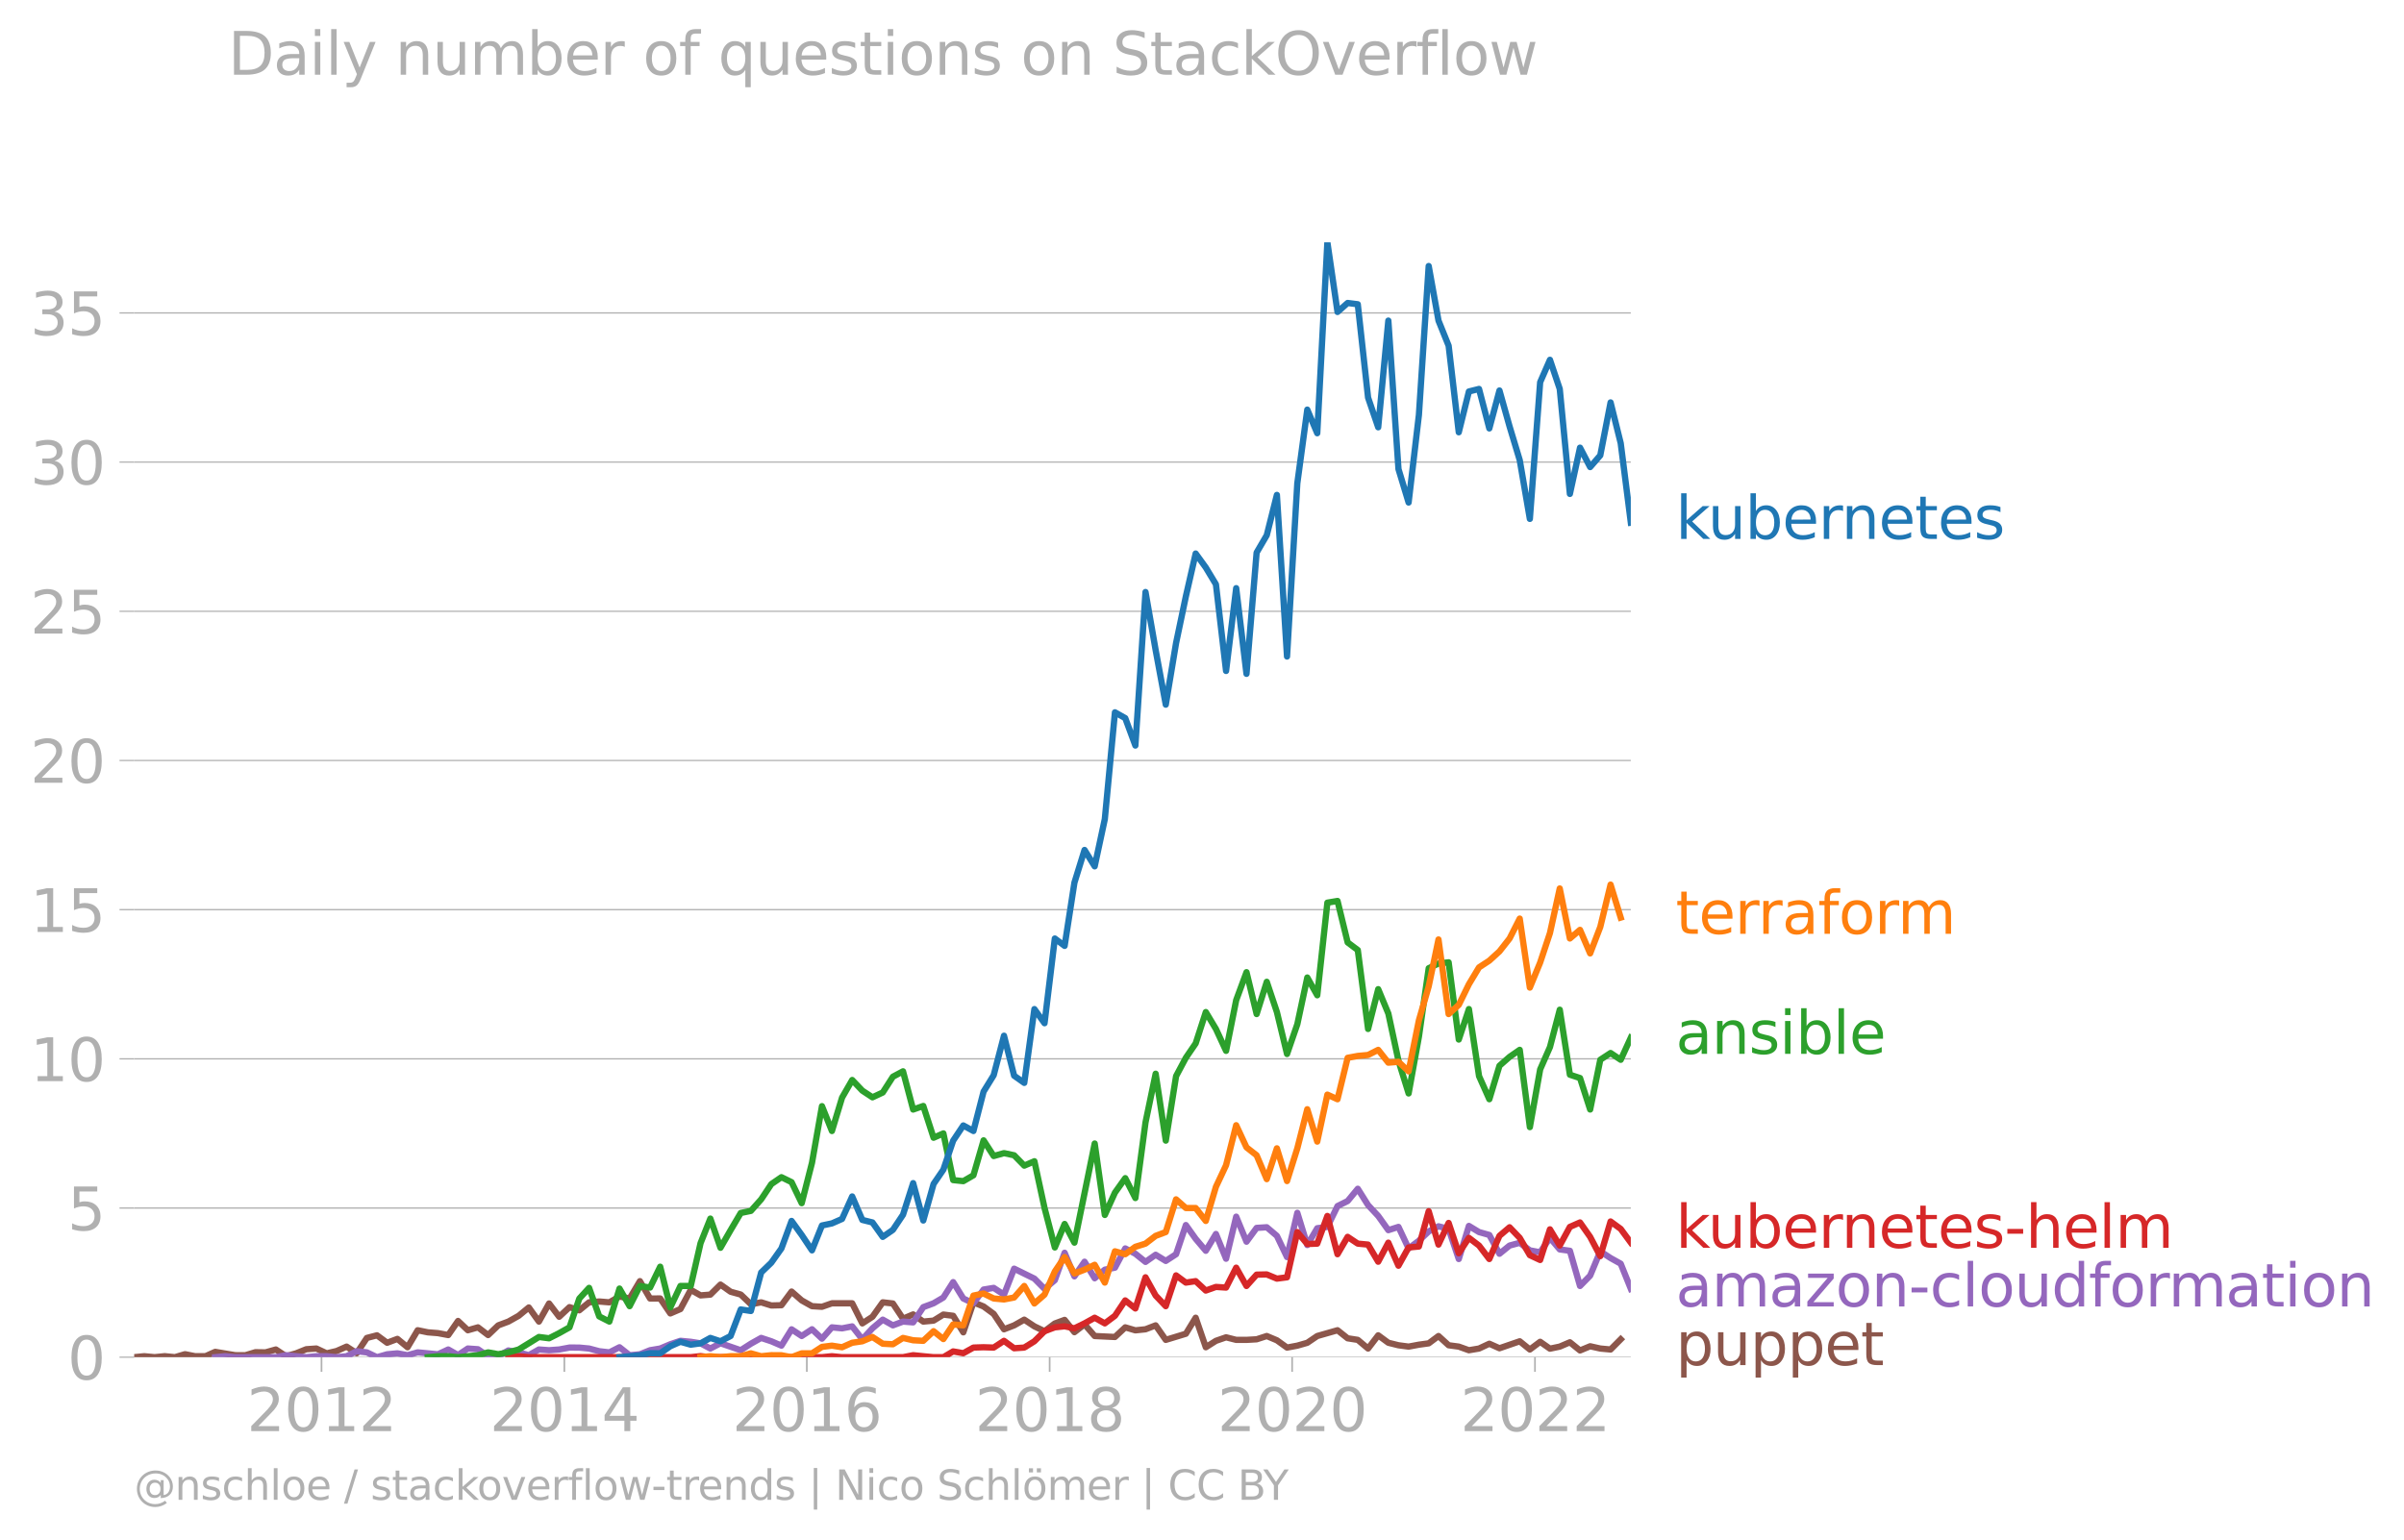 <svg xmlns="http://www.w3.org/2000/svg" xmlns:xlink="http://www.w3.org/1999/xlink" width="764.844" height="489.969" viewBox="0 0 573.633 367.477"><defs><style>*{stroke-linejoin:round;stroke-linecap:butt}</style></defs><g id="figure_1"><path id="patch_1" d="M0 367.477h573.633V0H0v367.477z" style="fill:none"/><g id="axes_1"><path id="patch_2" d="M32.015 323.95h357.12V57.838H32.015V323.95z" style="fill:none"/><g id="matplotlib.axis_1"><g id="xtick_1"><g id="line2d_1"><defs><path id="mb6269cd838" d="M0 0v3.5" style="stroke:#b0b0b0;stroke-width:.4"/></defs><use xlink:href="#mb6269cd838" x="76.719" y="323.95" style="fill:#b0b0b0;stroke:#b0b0b0;stroke-width:.4"/></g><g id="text_1" style="fill:#b0b0b0" transform="matrix(.14 0 0 -.14 58.904 341.588)"><defs><path id="DejaVuSans-32" d="M1228 531h2203V0H469v531q359 372 979 998 621 627 780 809 303 340 423 576 121 236 121 464 0 372-261 606-261 235-680 235-297 0-627-103-329-103-704-313v638q381 153 712 231 332 78 607 78 725 0 1156-363 431-362 431-968 0-288-108-546-107-257-392-607-78-91-497-524-418-433-1181-1211z" transform="scale(.016)"/><path id="DejaVuSans-30" d="M2034 4250q-487 0-733-480-245-479-245-1442 0-959 245-1439 246-480 733-480 491 0 736 480 246 480 246 1439 0 963-246 1442-245 480-736 480zm0 500q785 0 1199-621 414-620 414-1801 0-1178-414-1799Q2819-91 2034-91q-784 0-1198 620-414 621-414 1799 0 1181 414 1801 414 621 1198 621z" transform="scale(.016)"/><path id="DejaVuSans-31" d="M794 531h1031v3560L703 3866v575l1116 225h631V531h1031V0H794v531z" transform="scale(.016)"/></defs><use xlink:href="#DejaVuSans-32"/><use xlink:href="#DejaVuSans-30" x="63.623"/><use xlink:href="#DejaVuSans-31" x="127.246"/><use xlink:href="#DejaVuSans-32" x="190.869"/></g></g><g id="xtick_2"><use xlink:href="#mb6269cd838" id="line2d_2" x="134.661" y="323.95" style="fill:#b0b0b0;stroke:#b0b0b0;stroke-width:.4"/><g id="text_2" style="fill:#b0b0b0" transform="matrix(.14 0 0 -.14 116.846 341.588)"><defs><path id="DejaVuSans-34" d="M2419 4116 825 1625h1594v2491zm-166 550h794V1625h666v-525h-666V0h-628v1100H313v609l1940 2957z" transform="scale(.016)"/></defs><use xlink:href="#DejaVuSans-32"/><use xlink:href="#DejaVuSans-30" x="63.623"/><use xlink:href="#DejaVuSans-31" x="127.246"/><use xlink:href="#DejaVuSans-34" x="190.869"/></g></g><g id="xtick_3"><use xlink:href="#mb6269cd838" id="line2d_3" x="192.523" y="323.95" style="fill:#b0b0b0;stroke:#b0b0b0;stroke-width:.4"/><g id="text_3" style="fill:#b0b0b0" transform="matrix(.14 0 0 -.14 174.708 341.588)"><defs><path id="DejaVuSans-36" d="M2113 2584q-425 0-674-291-248-290-248-796 0-503 248-796 249-292 674-292t673 292q248 293 248 796 0 506-248 796-248 291-673 291zm1253 1979v-575q-238 112-480 171-242 60-480 60-625 0-955-422-329-422-376-1275 184 272 462 417 279 145 613 145 703 0 1111-427 408-426 408-1160 0-719-425-1154Q2819-91 2113-91q-810 0-1238 620-428 621-428 1799 0 1106 525 1764t1409 658q238 0 480-47t505-140z" transform="scale(.016)"/></defs><use xlink:href="#DejaVuSans-32"/><use xlink:href="#DejaVuSans-30" x="63.623"/><use xlink:href="#DejaVuSans-31" x="127.246"/><use xlink:href="#DejaVuSans-36" x="190.869"/></g></g><g id="xtick_4"><use xlink:href="#mb6269cd838" id="line2d_4" x="250.464" y="323.95" style="fill:#b0b0b0;stroke:#b0b0b0;stroke-width:.4"/><g id="text_4" style="fill:#b0b0b0" transform="matrix(.14 0 0 -.14 232.65 341.588)"><defs><path id="DejaVuSans-38" d="M2034 2216q-450 0-708-241-257-241-257-662 0-422 257-663 258-241 708-241t709 242q260 243 260 662 0 421-258 662-257 241-711 241zm-631 268q-406 100-633 378-226 279-226 679 0 559 398 884 399 325 1092 325 697 0 1094-325t397-884q0-400-227-679-226-278-629-378 456-106 710-416 255-309 255-755 0-679-414-1042Q2806-91 2034-91q-771 0-1186 362-414 363-414 1042 0 446 256 755 257 310 713 416zm-231 997q0-362 226-565 227-203 636-203 407 0 636 203 230 203 230 565 0 363-230 566-229 203-636 203-409 0-636-203-226-203-226-566z" transform="scale(.016)"/></defs><use xlink:href="#DejaVuSans-32"/><use xlink:href="#DejaVuSans-30" x="63.623"/><use xlink:href="#DejaVuSans-31" x="127.246"/><use xlink:href="#DejaVuSans-38" x="190.869"/></g></g><g id="xtick_5"><use xlink:href="#mb6269cd838" id="line2d_5" x="308.326" y="323.95" style="fill:#b0b0b0;stroke:#b0b0b0;stroke-width:.4"/><g id="text_5" style="fill:#b0b0b0" transform="matrix(.14 0 0 -.14 290.511 341.588)"><use xlink:href="#DejaVuSans-32"/><use xlink:href="#DejaVuSans-30" x="63.623"/><use xlink:href="#DejaVuSans-32" x="127.246"/><use xlink:href="#DejaVuSans-30" x="190.869"/></g></g><g id="xtick_6"><use xlink:href="#mb6269cd838" id="line2d_6" x="366.268" y="323.95" style="fill:#b0b0b0;stroke:#b0b0b0;stroke-width:.4"/><g id="text_6" style="fill:#b0b0b0" transform="matrix(.14 0 0 -.14 348.453 341.588)"><use xlink:href="#DejaVuSans-32"/><use xlink:href="#DejaVuSans-30" x="63.623"/><use xlink:href="#DejaVuSans-32" x="127.246"/><use xlink:href="#DejaVuSans-32" x="190.869"/></g></g></g><g id="matplotlib.axis_2"><g id="ytick_1"><path id="line2d_7" d="M32.015 323.95h357.12" clip-path="url(#p940c09997e)" style="fill:none;stroke:#b0b0b0;stroke-width:.3;stroke-linecap:square"/><g id="line2d_8"><defs><path id="m0825b995b0" d="M0 0h-3.5" style="stroke:#b0b0b0;stroke-width:.3"/></defs><use xlink:href="#m0825b995b0" x="32.015" y="323.95" style="fill:#b0b0b0;stroke:#b0b0b0;stroke-width:.3"/></g><use xlink:href="#DejaVuSans-30" id="text_7" style="fill:#b0b0b0" transform="matrix(.14 0 0 -.14 16.108 329.269)"/></g><g id="ytick_2"><path id="line2d_9" d="M32.015 288.342h357.12" clip-path="url(#p940c09997e)" style="fill:none;stroke:#b0b0b0;stroke-width:.3;stroke-linecap:square"/><use xlink:href="#m0825b995b0" id="line2d_10" x="32.015" y="288.342" style="fill:#b0b0b0;stroke:#b0b0b0;stroke-width:.3"/><g id="text_8" style="fill:#b0b0b0" transform="matrix(.14 0 0 -.14 16.108 293.66)"><defs><path id="DejaVuSans-35" d="M691 4666h2478v-532H1269V2991q137 47 274 70 138 23 276 23 781 0 1237-428 457-428 457-1159 0-753-469-1171Q2575-91 1722-91q-294 0-599 50Q819 9 494 109v635q281-153 581-228t634-75q541 0 856 284 316 284 316 772 0 487-316 771-315 285-856 285-253 0-505-56-251-56-513-175v2344z" transform="scale(.016)"/></defs><use xlink:href="#DejaVuSans-35"/></g></g><g id="ytick_3"><path id="line2d_11" d="M32.015 252.733h357.12" clip-path="url(#p940c09997e)" style="fill:none;stroke:#b0b0b0;stroke-width:.3;stroke-linecap:square"/><use xlink:href="#m0825b995b0" id="line2d_12" x="32.015" y="252.733" style="fill:#b0b0b0;stroke:#b0b0b0;stroke-width:.3"/><g id="text_9" style="fill:#b0b0b0" transform="matrix(.14 0 0 -.14 7.2 258.052)"><use xlink:href="#DejaVuSans-31"/><use xlink:href="#DejaVuSans-30" x="63.623"/></g></g><g id="ytick_4"><path id="line2d_13" d="M32.015 217.125h357.12" clip-path="url(#p940c09997e)" style="fill:none;stroke:#b0b0b0;stroke-width:.3;stroke-linecap:square"/><use xlink:href="#m0825b995b0" id="line2d_14" x="32.015" y="217.125" style="fill:#b0b0b0;stroke:#b0b0b0;stroke-width:.3"/><g id="text_10" style="fill:#b0b0b0" transform="matrix(.14 0 0 -.14 7.2 222.444)"><use xlink:href="#DejaVuSans-31"/><use xlink:href="#DejaVuSans-35" x="63.623"/></g></g><g id="ytick_5"><path id="line2d_15" d="M32.015 181.517h357.12" clip-path="url(#p940c09997e)" style="fill:none;stroke:#b0b0b0;stroke-width:.3;stroke-linecap:square"/><use xlink:href="#m0825b995b0" id="line2d_16" x="32.015" y="181.517" style="fill:#b0b0b0;stroke:#b0b0b0;stroke-width:.3"/><g id="text_11" style="fill:#b0b0b0" transform="matrix(.14 0 0 -.14 7.2 186.836)"><use xlink:href="#DejaVuSans-32"/><use xlink:href="#DejaVuSans-30" x="63.623"/></g></g><g id="ytick_6"><path id="line2d_17" d="M32.015 145.909h357.12" clip-path="url(#p940c09997e)" style="fill:none;stroke:#b0b0b0;stroke-width:.3;stroke-linecap:square"/><use xlink:href="#m0825b995b0" id="line2d_18" x="32.015" y="145.909" style="fill:#b0b0b0;stroke:#b0b0b0;stroke-width:.3"/><g id="text_12" style="fill:#b0b0b0" transform="matrix(.14 0 0 -.14 7.2 151.228)"><use xlink:href="#DejaVuSans-32"/><use xlink:href="#DejaVuSans-35" x="63.623"/></g></g><g id="ytick_7"><path id="line2d_19" d="M32.015 110.3h357.12" clip-path="url(#p940c09997e)" style="fill:none;stroke:#b0b0b0;stroke-width:.3;stroke-linecap:square"/><use xlink:href="#m0825b995b0" id="line2d_20" x="32.015" y="110.301" style="fill:#b0b0b0;stroke:#b0b0b0;stroke-width:.3"/><g id="text_13" style="fill:#b0b0b0" transform="matrix(.14 0 0 -.14 7.2 115.62)"><defs><path id="DejaVuSans-33" d="M2597 2516q453-97 707-404 255-306 255-756 0-690-475-1069Q2609-91 1734-91q-293 0-604 58T488 141v609q262-153 574-231 313-78 654-78 593 0 904 234t311 681q0 413-289 645-289 233-804 233h-544v519h569q465 0 712 186t247 536q0 359-255 551-254 193-729 193-260 0-557-57-297-56-653-174v562q360 100 674 150t592 50q719 0 1137-327 419-326 419-882 0-388-222-655t-631-370z" transform="scale(.016)"/></defs><use xlink:href="#DejaVuSans-33"/><use xlink:href="#DejaVuSans-30" x="63.623"/></g></g><g id="ytick_8"><path id="line2d_21" d="M32.015 74.692h357.12" clip-path="url(#p940c09997e)" style="fill:none;stroke:#b0b0b0;stroke-width:.3;stroke-linecap:square"/><use xlink:href="#m0825b995b0" id="line2d_22" x="32.015" y="74.692" style="fill:#b0b0b0;stroke:#b0b0b0;stroke-width:.3"/><g id="text_14" style="fill:#b0b0b0" transform="matrix(.14 0 0 -.14 7.2 80.011)"><use xlink:href="#DejaVuSans-33"/><use xlink:href="#DejaVuSans-35" x="63.623"/></g></g></g><path id="line2d_23" d="m32.015 323.95 2.418-.23 2.457.23 2.417-.238 2.418.238 2.417-.712 2.418.482h2.457l2.338-1.042 4.756.797 2.418.015 2.417-.727 2.418.038 2.457-.689 2.417 1.6 2.418-.681 2.417-.98 2.418-.169 2.457 1.149 2.378-.555 2.378-1.053L85.12 323l2.418-3.645 2.417-.628 2.418 1.777 2.457-.92 2.418 1.992 2.417-4.059 2.418.498 2.417.192 2.457.459 2.339-3.364 2.338 2.215 2.417-.689 2.418 1.838 2.417-2.313 2.418-.903 2.457-1.379 2.418-1.99 2.417 3.369 2.418-4.32 2.417 3.171 2.457-2.297 2.339.755 2.338-1.904 2.417-.199 2.418.2 2.417-1.387 2.418.467 2.457-4.135 2.418 4.143 2.417-.008 2.418 3.569 2.417-1.042 2.457-4.594 2.339 1.329 2.338-.18 2.417-2.398 2.418 1.708 2.417.666 2.418 2.32 2.457-.459 2.418.75 2.417-.06 2.418-3.263 2.417 2.114 2.457 1.378 2.378.143 2.378-.832h4.835l2.418 4.794 2.417-1.578 2.457-3.446 2.418.276 2.417 3.63 2.418-1.019 2.418 1.708 2.457-.23 2.338-1.444 2.338.295 2.418 3.944 2.417-7.16 2.418.988 2.417 1.769 2.457 3.676 2.418-.935 2.418-1.363 2.417 1.6 2.418 1.157 2.457-1.838 2.338-.861 2.338 2.929 2.418-1.861 2.417 2.78 4.835.23 2.458-2.298 2.417.712 2.418-.252 2.417-.935 2.418 3.462 4.795-1.46 2.338-3.824 2.418 7.045 2.417-1.532 2.418-.842 2.417.613h2.458l2.417-.138 2.418-.781 2.417 1.018 2.418 1.739 2.457-.46 2.378-.681 2.378-1.616 4.835-1.379 2.417 1.922 2.418.376 2.457 2.067 2.417-3.155 2.418 1.777 2.417.597 2.418.322 2.457-.46 2.338-.32 2.339-1.747 2.417 2.205 2.418.322 2.417.865 2.418-.406 2.457-1.148 2.417 1.08 4.835-1.662 2.418 1.96 2.457-1.838 2.338 1.641 2.339-.492 2.417-1.034 2.418 1.953 2.417-1.003 2.418.543 2.457.23 2.417-2.435h0" clip-path="url(#p940c09997e)" style="fill:none;stroke:#8c564b;stroke-width:1.5;stroke-linecap:square"/><path id="line2d_24" d="m51.355 323.95 2.338-.23 2.418.23h9.71l2.417-.475 4.835.475 2.418-.23h2.457l2.378.23 2.378-.23 2.417-1.195 2.418.276 2.417 1.149 2.418-.69 2.457-.23 2.418.445 2.417-.674 4.835.46 2.457-1.149 2.339 1.33 2.338-1.56 2.417.169 2.418 1.67 2.417-.009 2.418-1.37 2.457.46 2.418.673 2.417-1.363 2.418.176 2.417-.176 2.457-.46 2.339.009 2.338.221 2.417.643 2.418.276 2.417-1.225 2.418 1.914 2.457-.23 2.418-.972 2.417-.406 2.418-1.018 2.417-.82 2.457.23 2.339.37 2.338 1.238 2.417-1.256 4.835 1.662 2.418-1.554 2.457-1.379 2.418.797 2.417 1.041 2.418-3.89 2.417 1.593 2.457-1.608 2.378 2.241 2.378-2.7 2.418.237 2.417-.468 2.418 3.079 2.417-2.62 2.457-2.067 2.418 1.363 2.417-.903 2.418.191 2.418-3.637 2.457-.92 2.338-1.377 2.338-3.676 2.418 3.913 2.417 1.14 2.418-3.277 2.417-.398 2.457 1.608 2.418-6.195 4.835 2.374 2.418 2.443 2.457-2.068 2.338-6.547 2.338 5.628 2.418-3.491 2.417 3.95 2.418-2.051 2.417-.475 2.458-4.595 2.417 1.271 2.418 1.946 2.417-1.708 2.418 1.478 2.457-1.608 2.338-6.958 2.338 3.282 2.418 2.856 2.417-4.005 2.418 5.904 2.417-10.039 2.458 5.973 2.417-3.293 2.418-.153 2.417 2.052 2.418 5.07 2.457-10.568 2.378 7.692 2.378-4.016 2.417-.314 2.418-4.97 2.417-1.202 2.418-2.933 2.457 3.905 2.417 2.589 2.418 3.384 2.417-.773 2.418 5.138 2.457-1.838 2.338-2.215 2.339-1.23 2.417.62 2.418 7.19 2.417-7.902 2.418 1.47 2.457.69 2.417 4.486 2.418-1.96 2.417-.65 2.418 1.799 2.457.46 2.338-3.447 2.339 2.757 2.417.33 2.418 8.4 2.417-2.466 2.418-5.805 2.457 1.609 2.417 1.347 2.418 6.004h0" clip-path="url(#p940c09997e)" style="fill:none;stroke:#9467bd;stroke-width:1.5;stroke-linecap:square"/><path id="line2d_25" d="m121.305 323.95 2.457-.23 2.418.23h38.64l2.339-.255 2.338.255H196.129l2.378-.23 2.418.23H215.469l2.418-.475 2.418.245 2.457.23h2.338l2.338-1.379 2.418.43 2.417-1.348 2.418-.077 2.417.077 2.457-1.609 2.418 1.77 2.418-.161 2.417-1.501 2.418-2.405 2.457-.919 2.338-.254 2.338.484 2.418-1.18 2.417-1.347 2.418 1.348 2.417-1.808 2.458-3.675 2.417 1.922 2.418-7.436 2.417 4.35 2.418 2.542 2.457-7.351 2.338 1.723 2.338-.345 2.418 2.244 2.417-.866 2.418.154 2.417-4.748 2.458 4.365 2.417-2.703 2.418-.054 2.417 1.003 2.418-.314 2.457-10.797 2.378 2.852 2.378-.095 2.417-6.601 2.418 9.128 2.417-4.143 2.418 1.616 2.457.23 2.417 4.089 2.418-4.55 2.417 5.5 2.418-4.35 2.457-.23 2.338-8.426 2.339 7.966 2.417-5.169 2.418 7.237 2.417-3.676 2.418 1.838 2.457 3.216 2.417-5.529 2.418-2.052 2.417 2.527 2.418 4.135 2.457 1.149 2.338-7.319 2.339 3.873 2.417-4.449 2.418-1.064 2.417 3.438 2.418 4.602 2.457-8.27 2.417 1.769 2.418 3.285" clip-path="url(#p940c09997e)" style="fill:none;stroke:#d62728;stroke-width:1.5;stroke-linecap:square"/><g id="text_15" style="fill:#1f77b4" transform="matrix(.14 0 0 -.14 399.849 128.637)"><defs><path id="DejaVuSans-6b" d="M581 4863h578V1991l1716 1509h734L1753 1863 3688 0h-750L1159 1709V0H581v4863z" transform="scale(.016)"/><path id="DejaVuSans-75" d="M544 1381v2119h575V1403q0-497 193-746 194-248 582-248 465 0 735 297 271 297 271 810v1984h575V0h-575v538q-209-319-486-474-276-155-642-155-603 0-916 375-312 375-312 1097zm1447 2203z" transform="scale(.016)"/><path id="DejaVuSans-62" d="M3116 1747q0 634-261 995t-717 361q-457 0-718-361t-261-995q0-634 261-995t718-361q456 0 717 361t261 995zM1159 2969q182 312 458 463 277 152 661 152 638 0 1036-506 399-506 399-1331T3314 415Q2916-91 2278-91q-384 0-661 152-276 152-458 464V0H581v4863h578V2969z" transform="scale(.016)"/><path id="DejaVuSans-65" d="M3597 1894v-281H953q38-594 358-905t892-311q331 0 642 81t618 244V178Q3153 47 2828-22t-659-69q-838 0-1327 487-489 488-489 1320 0 859 464 1363 464 505 1252 505 706 0 1117-455 411-454 411-1235zm-575 169q-6 471-264 752-258 282-683 282-481 0-770-272t-333-766l2050 4z" transform="scale(.016)"/><path id="DejaVuSans-72" d="M2631 2963q-97 56-211 82-114 27-251 27-488 0-749-317t-261-911V0H581v3500h578v-544q182 319 472 473 291 155 707 155 59 0 131-8 72-7 159-23l3-590z" transform="scale(.016)"/><path id="DejaVuSans-6e" d="M3513 2113V0h-575v2094q0 497-194 743-194 247-581 247-466 0-735-297-269-296-269-809V0H581v3500h578v-544q207 316 486 472 280 156 646 156 603 0 912-373 310-373 310-1098z" transform="scale(.016)"/><path id="DejaVuSans-74" d="M1172 4494v-994h1184v-447H1172V1153q0-428 117-550t477-122h590V0h-590q-666 0-919 248-253 249-253 905v1900H172v447h422v994h578z" transform="scale(.016)"/><path id="DejaVuSans-73" d="M2834 3397v-544q-243 125-506 187-262 63-544 63-428 0-642-131t-214-394q0-200 153-314t616-217l197-44q612-131 870-370t258-667q0-488-386-773Q2250-91 1575-91q-281 0-586 55T347 128v594q319-166 628-249 309-82 613-82 406 0 624 139 219 139 219 392 0 234-158 359-157 125-692 241l-200 47q-534 112-772 345-237 233-237 639 0 494 350 762 350 269 994 269 318 0 599-47 282-46 519-140z" transform="scale(.016)"/></defs><use xlink:href="#DejaVuSans-6b"/><use xlink:href="#DejaVuSans-75" x="54.785"/><use xlink:href="#DejaVuSans-62" x="118.164"/><use xlink:href="#DejaVuSans-65" x="181.641"/><use xlink:href="#DejaVuSans-72" x="243.164"/><use xlink:href="#DejaVuSans-6e" x="282.527"/><use xlink:href="#DejaVuSans-65" x="345.906"/><use xlink:href="#DejaVuSans-74" x="407.43"/><use xlink:href="#DejaVuSans-65" x="446.639"/><use xlink:href="#DejaVuSans-73" x="508.162"/></g><g id="text_16" style="fill:#ff7f0e" transform="matrix(.14 0 0 -.14 399.849 222.887)"><defs><path id="DejaVuSans-61" d="M2194 1759q-697 0-966-159t-269-544q0-306 202-486 202-179 548-179 479 0 768 339t289 901v128h-572zm1147 238V0h-575v531q-197-318-491-470T1556-91q-537 0-855 302-317 302-317 808 0 590 395 890 396 300 1180 300h807v57q0 397-261 614t-733 217q-300 0-585-72-284-72-546-216v532q315 122 612 182 297 61 578 61 760 0 1135-394 375-393 375-1193z" transform="scale(.016)"/><path id="DejaVuSans-66" d="M2375 4863v-479h-550q-309 0-430-125-120-125-120-450v-309h947v-447h-947V0H697v3053H147v447h550v244q0 584 272 851 272 268 862 268h544z" transform="scale(.016)"/><path id="DejaVuSans-6f" d="M1959 3097q-462 0-731-361t-269-989q0-628 267-989 268-361 733-361 460 0 728 362 269 363 269 988 0 622-269 986-268 364-728 364zm0 487q750 0 1178-488 429-487 429-1349 0-859-429-1349Q2709-91 1959-91q-753 0-1180 489-426 490-426 1349 0 862 426 1349 427 488 1180 488z" transform="scale(.016)"/><path id="DejaVuSans-6d" d="M3328 2828q216 388 516 572t706 184q547 0 844-383 297-382 297-1088V0h-578v2094q0 503-179 746-178 244-543 244-447 0-707-297-259-296-259-809V0h-578v2094q0 506-178 748t-550 242q-441 0-701-298-259-298-259-808V0H581v3500h578v-544q197 322 472 475t653 153q382 0 649-194 267-193 395-562z" transform="scale(.016)"/></defs><use xlink:href="#DejaVuSans-74"/><use xlink:href="#DejaVuSans-65" x="39.209"/><use xlink:href="#DejaVuSans-72" x="100.732"/><use xlink:href="#DejaVuSans-72" x="140.096"/><use xlink:href="#DejaVuSans-61" x="181.209"/><use xlink:href="#DejaVuSans-66" x="242.488"/><use xlink:href="#DejaVuSans-6f" x="277.693"/><use xlink:href="#DejaVuSans-72" x="338.875"/><use xlink:href="#DejaVuSans-6d" x="378.238"/></g><g id="text_17" style="fill:#2ca02c" transform="matrix(.14 0 0 -.14 399.849 251.542)"><defs><path id="DejaVuSans-69" d="M603 3500h575V0H603v3500zm0 1363h575v-729H603v729z" transform="scale(.016)"/><path id="DejaVuSans-6c" d="M603 4863h575V0H603v4863z" transform="scale(.016)"/></defs><use xlink:href="#DejaVuSans-61"/><use xlink:href="#DejaVuSans-6e" x="61.279"/><use xlink:href="#DejaVuSans-73" x="124.658"/><use xlink:href="#DejaVuSans-69" x="176.758"/><use xlink:href="#DejaVuSans-62" x="204.541"/><use xlink:href="#DejaVuSans-6c" x="268.018"/><use xlink:href="#DejaVuSans-65" x="295.801"/></g><g id="text_18" style="fill:#d62728" transform="matrix(.14 0 0 -.14 399.849 297.839)"><defs><path id="DejaVuSans-2d" d="M313 2009h1684v-512H313v512z" transform="scale(.016)"/><path id="DejaVuSans-68" d="M3513 2113V0h-575v2094q0 497-194 743-194 247-581 247-466 0-735-297-269-296-269-809V0H581v4863h578V2956q207 316 486 472 280 156 646 156 603 0 912-373 310-373 310-1098z" transform="scale(.016)"/></defs><use xlink:href="#DejaVuSans-6b"/><use xlink:href="#DejaVuSans-75" x="54.785"/><use xlink:href="#DejaVuSans-62" x="118.164"/><use xlink:href="#DejaVuSans-65" x="181.641"/><use xlink:href="#DejaVuSans-72" x="243.164"/><use xlink:href="#DejaVuSans-6e" x="282.527"/><use xlink:href="#DejaVuSans-65" x="345.906"/><use xlink:href="#DejaVuSans-74" x="407.43"/><use xlink:href="#DejaVuSans-65" x="446.639"/><use xlink:href="#DejaVuSans-73" x="508.162"/><use xlink:href="#DejaVuSans-2d" x="560.262"/><use xlink:href="#DejaVuSans-68" x="596.346"/><use xlink:href="#DejaVuSans-65" x="659.725"/><use xlink:href="#DejaVuSans-6c" x="721.248"/><use xlink:href="#DejaVuSans-6d" x="749.031"/></g><g id="text_19" style="fill:#9467bd" transform="matrix(.14 0 0 -.14 399.849 311.839)"><defs><path id="DejaVuSans-7a" d="M353 3500h2731v-525L922 459h2162V0H275v525l2163 2516H353v459z" transform="scale(.016)"/><path id="DejaVuSans-63" d="M3122 3366v-538q-244 135-489 202t-495 67q-560 0-870-355-309-354-309-995t309-996q310-354 870-354 250 0 495 67t489 202V134Q2881 22 2623-34q-257-57-548-57-791 0-1257 497-465 497-465 1341 0 856 470 1346 471 491 1290 491 265 0 518-55 253-54 491-163z" transform="scale(.016)"/><path id="DejaVuSans-64" d="M2906 2969v1894h575V0h-575v525q-181-312-458-464-276-152-664-152-634 0-1033 506-398 507-398 1332t398 1331q399 506 1033 506 388 0 664-152 277-151 458-463zM947 1747q0-634 261-995t717-361q456 0 718 361 263 361 263 995t-263 995q-262 361-718 361t-717-361q-261-361-261-995z" transform="scale(.016)"/></defs><use xlink:href="#DejaVuSans-61"/><use xlink:href="#DejaVuSans-6d" x="61.279"/><use xlink:href="#DejaVuSans-61" x="158.691"/><use xlink:href="#DejaVuSans-7a" x="219.971"/><use xlink:href="#DejaVuSans-6f" x="272.461"/><use xlink:href="#DejaVuSans-6e" x="333.643"/><use xlink:href="#DejaVuSans-2d" x="397.021"/><use xlink:href="#DejaVuSans-63" x="433.105"/><use xlink:href="#DejaVuSans-6c" x="488.086"/><use xlink:href="#DejaVuSans-6f" x="515.869"/><use xlink:href="#DejaVuSans-75" x="577.051"/><use xlink:href="#DejaVuSans-64" x="640.43"/><use xlink:href="#DejaVuSans-66" x="703.906"/><use xlink:href="#DejaVuSans-6f" x="739.111"/><use xlink:href="#DejaVuSans-72" x="800.293"/><use xlink:href="#DejaVuSans-6d" x="839.656"/><use xlink:href="#DejaVuSans-61" x="937.068"/><use xlink:href="#DejaVuSans-74" x="998.348"/><use xlink:href="#DejaVuSans-69" x="1037.557"/><use xlink:href="#DejaVuSans-6f" x="1065.34"/><use xlink:href="#DejaVuSans-6e" x="1126.521"/></g><g id="text_20" style="fill:#8c564b" transform="matrix(.14 0 0 -.14 399.849 325.839)"><defs><path id="DejaVuSans-70" d="M1159 525v-1856H581v4831h578v-531q182 312 458 463 277 152 661 152 638 0 1036-506 399-506 399-1331T3314 415Q2916-91 2278-91q-384 0-661 152-276 152-458 464zm1957 1222q0 634-261 995t-717 361q-457 0-718-361t-261-995q0-634 261-995t718-361q456 0 717 361t261 995z" transform="scale(.016)"/></defs><use xlink:href="#DejaVuSans-70"/><use xlink:href="#DejaVuSans-75" x="63.477"/><use xlink:href="#DejaVuSans-70" x="126.855"/><use xlink:href="#DejaVuSans-70" x="190.332"/><use xlink:href="#DejaVuSans-65" x="253.809"/><use xlink:href="#DejaVuSans-74" x="315.332"/></g><g id="text_21" style="fill:#b0b0b0" transform="matrix(.097 0 0 -.097 32.015 357.986)"><defs><path id="DejaVuSans-40" d="M2381 1678q0-447 222-702 222-254 610-254 384 0 604 256 221 256 221 700 0 438-225 695-225 258-607 258-378 0-602-256-223-256-223-697zm1703-934q-187-241-429-355t-564-114q-538 0-874 389t-336 1014q0 625 337 1015 338 391 873 391 322 0 565-117 244-117 428-354v409h447V722q457 69 714 417 258 349 258 902 0 334-99 628-98 294-298 544-325 409-792 626t-1017 217q-384 0-738-102-353-101-653-301-490-319-767-836-276-517-276-1120 0-497 179-932 180-434 521-765 328-325 759-495 431-171 922-171 403 0 792 136t714 389l281-347q-390-303-851-464t-936-161q-578 0-1091 205-512 205-912 595Q841 78 631 592q-209 514-209 1105 0 569 212 1084 213 516 607 907 403 396 931 607t1119 211q662 0 1229-272 568-271 952-771 234-307 357-666 124-359 124-744 0-822-497-1297T4084 263v481z" transform="scale(.016)"/><path id="DejaVuSans-2f" d="M1625 4666h531L531-594H0l1625 5260z" transform="scale(.016)"/><path id="DejaVuSans-76" d="M191 3500h609L1894 563l1094 2937h609L2284 0h-781L191 3500z" transform="scale(.016)"/><path id="DejaVuSans-77" d="M269 3500h575l719-2731 715 2731h678l719-2731 716 2731h575L4050 0h-678l-753 2869L1863 0h-679L269 3500z" transform="scale(.016)"/><path id="DejaVuSans-7c" d="M1344 4891v-6400H813v6400h531z" transform="scale(.016)"/><path id="DejaVuSans-4e" d="M628 4666h850L3547 763v3903h612V0h-850L1241 3903V0H628v4666z" transform="scale(.016)"/><path id="DejaVuSans-53" d="M3425 4513v-616q-359 172-678 256-319 85-616 85-515 0-795-200t-280-569q0-310 186-468 186-157 705-254l381-78q706-135 1042-474t336-907q0-679-455-1029Q2797-91 1919-91q-331 0-705 75-373 75-773 222v650q384-215 753-325 369-109 725-109 540 0 834 212 294 213 294 607 0 343-211 537t-692 291l-385 75q-706 140-1022 440-315 300-315 835 0 619 436 975t1201 356q329 0 669-60 341-59 697-177z" transform="scale(.016)"/><path id="DejaVuSans-f6" d="M1959 3097q-462 0-731-361t-269-989q0-628 267-989 268-361 733-361 460 0 728 362 269 363 269 988 0 622-269 986-268 364-728 364zm0 487q750 0 1178-488 429-487 429-1349 0-859-429-1349Q2709-91 1959-91q-753 0-1180 489-426 490-426 1349 0 862 426 1349 427 488 1180 488zm295 1266h634v-631h-634v631zm-1222 0h634v-631h-634v631z" transform="scale(.016)"/><path id="DejaVuSans-43" d="M4122 4306v-665q-319 297-680 443-361 147-767 147-800 0-1225-489t-425-1414q0-922 425-1411t1225-489q406 0 767 147t680 444V359q-331-225-702-338-370-112-782-112-1060 0-1670 648-609 649-609 1771 0 1125 609 1773 610 649 1670 649 418 0 788-111 371-111 696-333z" transform="scale(.016)"/><path id="DejaVuSans-42" d="M1259 2228V519h1013q509 0 754 211 246 211 246 645 0 438-246 645-245 208-754 208H1259zm0 1919V2741h935q462 0 688 173 227 174 227 530 0 353-227 528-226 175-688 175h-935zm-631 519h1613q722 0 1112-300 391-300 391-853 0-429-200-682t-588-315q466-100 724-418 258-317 258-792 0-625-425-966Q3088 0 2303 0H628v4666z" transform="scale(.016)"/><path id="DejaVuSans-59" d="M-13 4666h679l1293-1919 1285 1919h678L2272 2222V0h-634v2222L-13 4666z" transform="scale(.016)"/></defs><use xlink:href="#DejaVuSans-40"/><use xlink:href="#DejaVuSans-6e" x="100"/><use xlink:href="#DejaVuSans-73" x="163.379"/><use xlink:href="#DejaVuSans-63" x="215.479"/><use xlink:href="#DejaVuSans-68" x="270.459"/><use xlink:href="#DejaVuSans-6c" x="333.838"/><use xlink:href="#DejaVuSans-6f" x="361.621"/><use xlink:href="#DejaVuSans-65" x="422.803"/><use xlink:href="#DejaVuSans-20" x="484.326"/><use xlink:href="#DejaVuSans-2f" x="516.113"/><use xlink:href="#DejaVuSans-20" x="549.805"/><use xlink:href="#DejaVuSans-73" x="581.592"/><use xlink:href="#DejaVuSans-74" x="633.691"/><use xlink:href="#DejaVuSans-61" x="672.9"/><use xlink:href="#DejaVuSans-63" x="734.18"/><use xlink:href="#DejaVuSans-6b" x="789.16"/><use xlink:href="#DejaVuSans-6f" x="843.445"/><use xlink:href="#DejaVuSans-76" x="904.627"/><use xlink:href="#DejaVuSans-65" x="963.807"/><use xlink:href="#DejaVuSans-72" x="1025.33"/><use xlink:href="#DejaVuSans-66" x="1066.443"/><use xlink:href="#DejaVuSans-6c" x="1101.648"/><use xlink:href="#DejaVuSans-6f" x="1129.432"/><use xlink:href="#DejaVuSans-77" x="1190.613"/><use xlink:href="#DejaVuSans-2d" x="1272.4"/><use xlink:href="#DejaVuSans-74" x="1308.484"/><use xlink:href="#DejaVuSans-72" x="1347.693"/><use xlink:href="#DejaVuSans-65" x="1386.557"/><use xlink:href="#DejaVuSans-6e" x="1448.08"/><use xlink:href="#DejaVuSans-64" x="1511.459"/><use xlink:href="#DejaVuSans-73" x="1574.936"/><use xlink:href="#DejaVuSans-20" x="1627.035"/><use xlink:href="#DejaVuSans-7c" x="1658.822"/><use xlink:href="#DejaVuSans-20" x="1692.514"/><use xlink:href="#DejaVuSans-4e" x="1724.301"/><use xlink:href="#DejaVuSans-69" x="1799.105"/><use xlink:href="#DejaVuSans-63" x="1826.889"/><use xlink:href="#DejaVuSans-6f" x="1881.869"/><use xlink:href="#DejaVuSans-20" x="1943.051"/><use xlink:href="#DejaVuSans-53" x="1974.838"/><use xlink:href="#DejaVuSans-63" x="2038.314"/><use xlink:href="#DejaVuSans-68" x="2093.295"/><use xlink:href="#DejaVuSans-6c" x="2156.674"/><use xlink:href="#DejaVuSans-f6" x="2184.457"/><use xlink:href="#DejaVuSans-6d" x="2245.639"/><use xlink:href="#DejaVuSans-65" x="2343.051"/><use xlink:href="#DejaVuSans-72" x="2404.574"/><use xlink:href="#DejaVuSans-20" x="2445.688"/><use xlink:href="#DejaVuSans-7c" x="2477.475"/><use xlink:href="#DejaVuSans-20" x="2511.166"/><use xlink:href="#DejaVuSans-43" x="2542.953"/><use xlink:href="#DejaVuSans-43" x="2612.777"/><use xlink:href="#DejaVuSans-20" x="2682.602"/><use xlink:href="#DejaVuSans-42" x="2714.389"/><use xlink:href="#DejaVuSans-59" x="2777.492"/></g><g id="text_22" style="fill:#b0b0b0" transform="matrix(.14 0 0 -.14 54.43 17.838)"><defs><path id="DejaVuSans-44" d="M1259 4147V519h763q966 0 1414 437 448 438 448 1382 0 937-448 1373t-1414 436h-763zm-631 519h1297q1356 0 1990-564 635-564 635-1764 0-1207-638-1773Q3275 0 1925 0H628v4666z" transform="scale(.016)"/><path id="DejaVuSans-79" d="M2059-325q-243-625-475-815-231-191-618-191H506v481h338q237 0 368 113 132 112 291 531l103 262L191 3500h609L1894 763l1094 2737h609L2059-325z" transform="scale(.016)"/><path id="DejaVuSans-71" d="M947 1747q0-634 261-995t717-361q456 0 718 361 263 361 263 995t-263 995q-262 361-718 361t-717-361q-261-361-261-995zM2906 525q-181-312-458-464-276-152-664-152-634 0-1033 506-398 507-398 1332t398 1331q399 506 1033 506 388 0 664-152 277-151 458-463v531h575v-4831h-575V525z" transform="scale(.016)"/><path id="DejaVuSans-4f" d="M2522 4238q-688 0-1093-513-404-512-404-1397 0-881 404-1394 405-512 1093-512 687 0 1089 512 402 513 402 1394 0 885-402 1397-402 513-1089 513zm0 512q981 0 1568-658 588-658 588-1764 0-1103-588-1761Q3503-91 2522-91q-984 0-1574 656-589 657-589 1763t589 1764q590 658 1574 658z" transform="scale(.016)"/></defs><use xlink:href="#DejaVuSans-44"/><use xlink:href="#DejaVuSans-61" x="77.002"/><use xlink:href="#DejaVuSans-69" x="138.281"/><use xlink:href="#DejaVuSans-6c" x="166.064"/><use xlink:href="#DejaVuSans-79" x="193.848"/><use xlink:href="#DejaVuSans-20" x="253.027"/><use xlink:href="#DejaVuSans-6e" x="284.814"/><use xlink:href="#DejaVuSans-75" x="348.193"/><use xlink:href="#DejaVuSans-6d" x="411.572"/><use xlink:href="#DejaVuSans-62" x="508.984"/><use xlink:href="#DejaVuSans-65" x="572.461"/><use xlink:href="#DejaVuSans-72" x="633.984"/><use xlink:href="#DejaVuSans-20" x="675.098"/><use xlink:href="#DejaVuSans-6f" x="706.885"/><use xlink:href="#DejaVuSans-66" x="768.066"/><use xlink:href="#DejaVuSans-20" x="803.271"/><use xlink:href="#DejaVuSans-71" x="835.059"/><use xlink:href="#DejaVuSans-75" x="898.535"/><use xlink:href="#DejaVuSans-65" x="961.914"/><use xlink:href="#DejaVuSans-73" x="1023.438"/><use xlink:href="#DejaVuSans-74" x="1075.537"/><use xlink:href="#DejaVuSans-69" x="1114.746"/><use xlink:href="#DejaVuSans-6f" x="1142.529"/><use xlink:href="#DejaVuSans-6e" x="1203.711"/><use xlink:href="#DejaVuSans-73" x="1267.09"/><use xlink:href="#DejaVuSans-20" x="1319.189"/><use xlink:href="#DejaVuSans-6f" x="1350.977"/><use xlink:href="#DejaVuSans-6e" x="1412.158"/><use xlink:href="#DejaVuSans-20" x="1475.537"/><use xlink:href="#DejaVuSans-53" x="1507.324"/><use xlink:href="#DejaVuSans-74" x="1570.801"/><use xlink:href="#DejaVuSans-61" x="1610.01"/><use xlink:href="#DejaVuSans-63" x="1671.289"/><use xlink:href="#DejaVuSans-6b" x="1726.27"/><use xlink:href="#DejaVuSans-4f" x="1784.18"/><use xlink:href="#DejaVuSans-76" x="1862.891"/><use xlink:href="#DejaVuSans-65" x="1922.07"/><use xlink:href="#DejaVuSans-72" x="1983.594"/><use xlink:href="#DejaVuSans-66" x="2024.707"/><use xlink:href="#DejaVuSans-6c" x="2059.912"/><use xlink:href="#DejaVuSans-6f" x="2087.695"/><use xlink:href="#DejaVuSans-77" x="2148.877"/></g><path id="line2d_26" d="m102.084 323.95 2.417-.23h2.457l2.339.23 2.338-.23 2.417-.245 2.418-.674 2.417.437 2.418-.437 2.457-.689 2.418-1.486 2.417-1.5 2.418.313 2.417-1.232 2.457-1.379 2.339-6.867 2.338-2.552 2.417 6.808 2.418 1.233 2.417-7.88 2.418 4.204 2.457-4.824 2.418.383 2.417-4.978 2.418 9.725 2.417-5.13h2.457l2.339-10.215 2.338-5.866 2.417 6.968 2.418-4.212 2.417-4.096 2.418-.498 2.457-2.757 2.418-3.63 2.417-1.654 2.418 1.18 2.417 5.023 2.457-9.649 2.378-13.514 2.378 5.933 2.418-7.971 2.417-4.205 2.418 2.543 2.417 1.593 2.457-1.149 2.418-3.768 2.417-1.286 2.418 9.12 2.418-.85 2.457 7.581 2.338-1.033 2.338 11.141 2.418.253 2.417-1.401 2.418-8.332 2.417 3.737 2.457-.689 2.418.513 2.418 2.473 2.417-1.049 2.418 11.158 2.457 9.419 2.338-5.604 2.338 4.455 2.418-11.831 2.417-11.831 2.418 17.053 2.417-5.337 2.458-3.446 2.417 4.748 2.418-18.072 2.417-11.602 2.418 15.966 2.457-15.391 2.338-4.39 2.338-3.421 2.418-7.482 2.417 4.036 2.418 5.222 2.417-12.114 2.458-6.662 2.417 9.993 2.418-7.696 2.417 7.221 2.418 10.009 2.457-7.122 2.378-11.13 2.378 4.238 2.417-22.108 2.418-.405 2.417 9.901 2.418 1.815 2.457 18.838 2.417-9.496 2.418 5.82 2.417 11.272 2.418 7.796 2.457-13.554 2.338-16.336 2.339-1.124 2.417-.283 2.418 18.432 2.417-7.275 2.418 16.005 2.457 5.513 2.417-7.987 2.418-2.121 2.417-1.677 2.418 18.447 2.457-13.784 2.338-5.324 2.339-8.919 2.417 15.515 2.418.796 2.417 7.512 2.418-11.877 2.457-1.608 2.417 1.616 2.418-5.292" clip-path="url(#p940c09997e)" style="fill:none;stroke:#2ca02c;stroke-width:1.5;stroke-linecap:square"/><path id="line2d_27" d="m167.159 323.95 2.338-.23 2.417.23 2.418-.23 2.417-.008 2.418-.681 2.457.69 2.418-.246 2.417.015 2.418.46 2.417-.92h2.457l2.378-1.536 2.378-.301 2.418.383 2.417-1.072 2.418-.352 2.417-1.027 2.457 1.609 2.418.13 2.417-1.509 2.418.56 2.418.13 2.457-2.298 2.338 1.879 2.338-3.487 2.418.214 2.417-7.106 2.418-.49 2.417 1.18 2.457.229 2.418-.46 2.418-2.756 2.417 4.18 2.418-2.113 2.457-5.513 2.338-3.463 2.338 3.922 2.418-.903 2.417-1.164 2.418 4.25 2.417-7.467 2.458.69 2.417-1.77 2.418-.757 2.417-1.854 2.418-.903 2.457-7.811 2.338 2.068h2.338l2.418 3.086 2.417-8.14 2.418-5.154 2.417-9.55 2.458 5.285 2.417 1.891 2.418 5.69 2.417-7.352 2.418 7.811 2.457-7.81 2.378-9.332 2.378 7.723 2.417-11.21 2.418 1.102 2.417-9.886 2.418-.452 2.457-.23 2.417-1.217 2.418 3.055 2.417-.206 2.418 2.274 2.457-12.176 2.338-8.106 2.339-11.191 2.417 17.804 2.418-2.183 2.417-4.939 2.418-4.02 2.457-1.608 2.417-2.206 2.418-3.078 2.417-4.755 2.418 16.471 2.457-5.973 2.338-7.04 2.339-10.649 2.417 11.938 2.418-2.06 2.417 5.621 2.418-6.31 2.457-10.108 2.417 7.872" clip-path="url(#p940c09997e)" style="fill:none;stroke:#ff7f0e;stroke-width:1.5;stroke-linecap:square"/><path id="line2d_28" d="m147.818 323.95 2.418-.23 2.457-.23 2.418-.49 2.417.03 2.418-1.691 2.417-1.065 2.457.69 2.339-.32 2.338-1.289 2.417.797 2.418-1.256 2.417-6.34 2.418.367 2.457-9.19 2.418-2.335 2.417-3.408 2.418-6.562 2.417 3.346 2.457 3.676 2.378-5.934 2.378-.499 2.418-1.064 2.417-5.368 2.418 5.605 2.417.598 2.457 3.446 2.418-1.67 2.417-3.614 2.418-7.543 2.418 8.921 2.457-8.73 2.338-3.413 2.338-6.925 2.418-3.622 2.417 1.325 2.418-9.396 2.417-3.928 2.457-9.42 2.418 9.55 2.418 1.708 2.417-17.613 2.418 3.37 2.457-20.217 2.338 1.756 2.338-15.08 2.418-7.811 2.417 3.905 2.418-11.264 2.417-25.493 2.458 1.379 2.417 6.547 2.418-36.642 2.417 13.853 2.418 13.026 2.457-14.703 2.338-11.142 2.338-10.223 2.418 3.339 2.417 4.012 2.418 20.676 2.417-19.757 2.458 20.446 2.417-28.938 2.418-4.143 2.417-9.626 2.418 38.572 2.457-41.351 2.378-17.579 2.378 5.633 2.417-45.571 2.418 16.625 2.417-2.145 2.418.307 2.457 22.284 2.417 7.083 2.418-25.462 2.417 35.432 2.418 7.987 2.457-20.905 2.338-35.543 2.339 13.03 2.417 5.995 2.418 20.653 2.417-9.733 2.418-.605 2.457 9.419 2.417-9.051 2.418 8.592 2.417 8.025 2.418 14.029 2.457-32.622 2.338-5.35 2.339 6.958 2.417 25.056 2.418-11.042 2.417 4.633 2.418-2.796 2.457-12.635 2.417 9.733 2.418 18.984" clip-path="url(#p940c09997e)" style="fill:none;stroke:#1f77b4;stroke-width:1.5;stroke-linecap:square"/></g></g><defs><clipPath id="p940c09997e"><path d="M32.015 57.838h357.12V323.95H32.015z"/></clipPath></defs></svg>